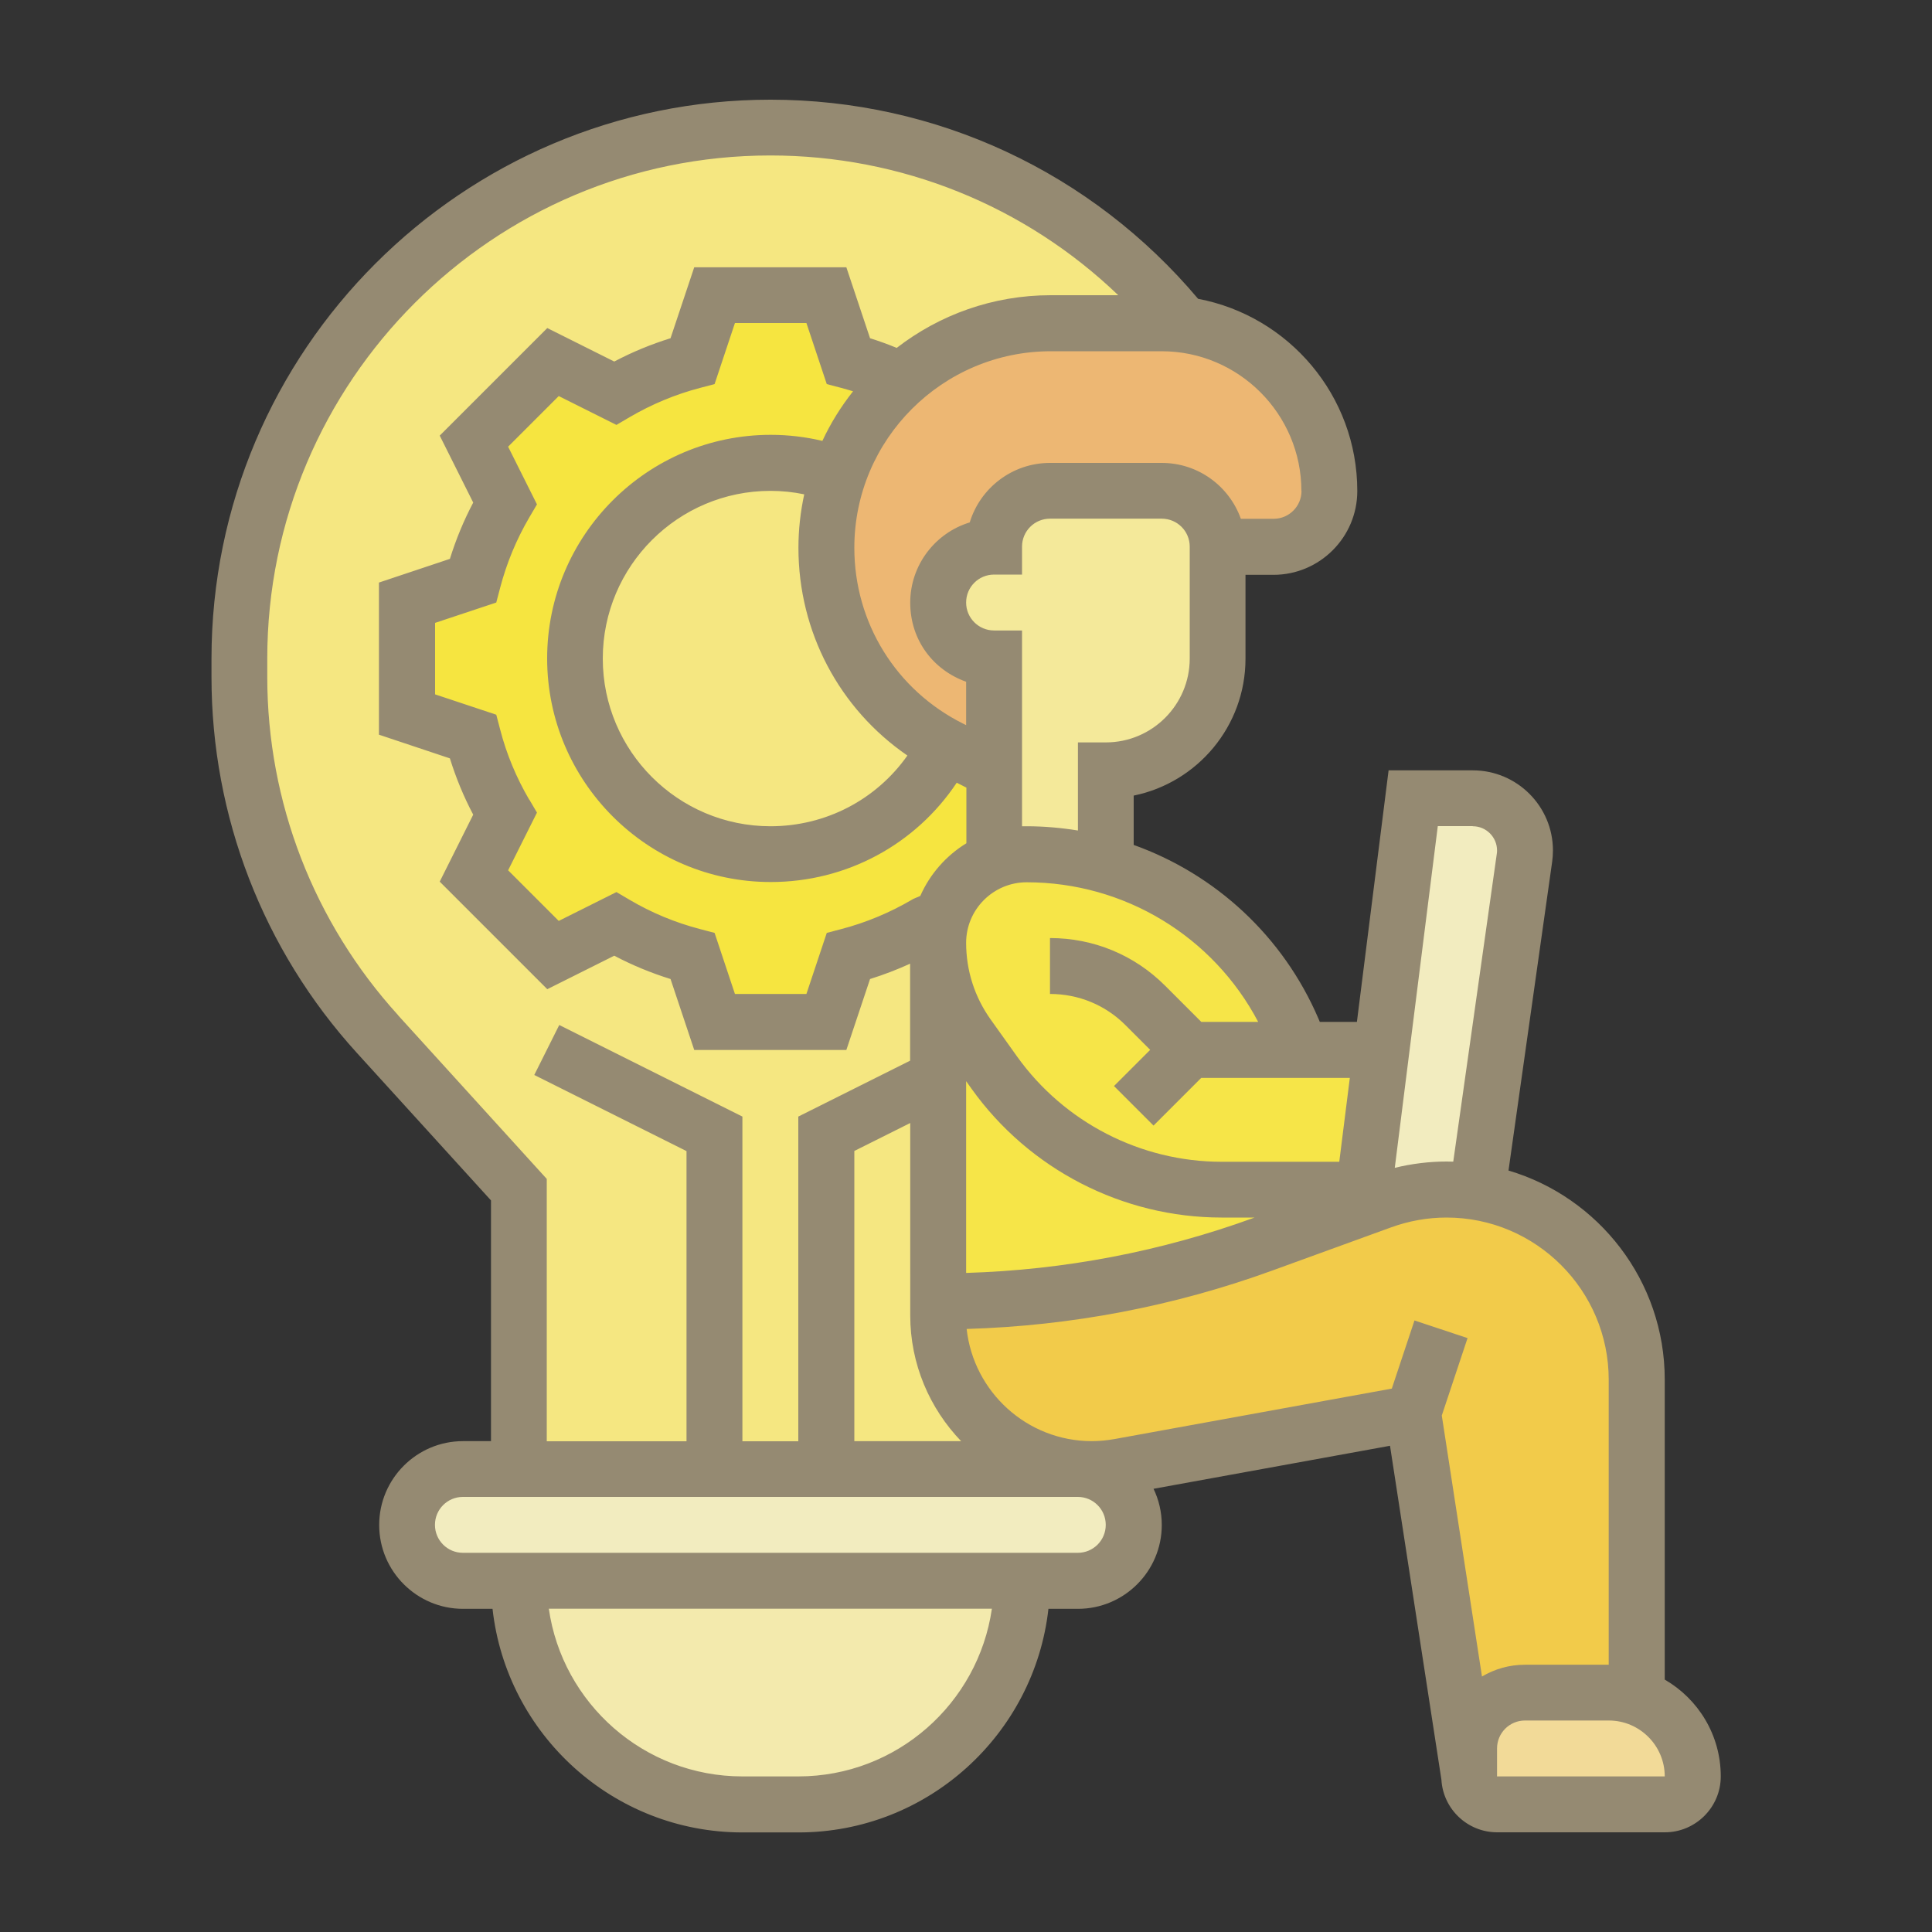<?xml version="1.0" encoding="UTF-8"?>
<svg id="new" xmlns="http://www.w3.org/2000/svg" viewBox="0 0 150 150">
  <rect x="0" y="0" width="150" height="150" fill="#333333" stroke="none"/>
  <defs>
    <style>
      .cls-1 {
        fill: #f3eaad;
      }

      .cls-2 {
        fill: #f6e540;
      }

      .cls-3 {
        fill: #f6e548;
      }

      .cls-4 {
        fill: #958a72;
      }

      .cls-5 {
        fill: #f4e99a;
      }

      .cls-6 {
        fill: #f5e781;
      }

      .cls-7 {
        fill: #f2da98;
      }

      .cls-8 {
        fill: #f2cb4a;
      }

      .cls-9 {
        fill: #f2ecbf;
      }

      .cls-10 {
        fill: #edb773;
      }
    </style>
  </defs>
  <g>
    <path class="cls-1" d="M40.28,122.74h39.06c0,9.59-7.77,17.36-17.36,17.36h-4.34c-9.59,0-17.36-7.77-17.36-17.36Z"/>
    <path class="cls-9" d="M83.9,114.06c2.29,.12,4.12,2.01,4.12,4.33,0,1.2-.49,2.28-1.27,3.07-.79,.78-1.87,1.27-3.07,1.27H35.94c-2.4,0-4.34-1.94-4.34-4.34,0-1.2,.49-2.28,1.27-3.07,.79-.78,1.87-1.27,3.07-1.27h47.74c.08,0,.15,0,.22,0Z"/>
    <path class="cls-6" d="M72.83,102.11v-28.93c0-.69,.1-1.36,.3-1.99,.33-1.09,.92-2.07,1.71-2.86,.66-.66,1.45-1.18,2.33-1.53h0v-6.99l-3.38-1.69c-.13-.07-.26-.13-.39-.2-2.78-1.48-5.05-3.64-6.65-6.23-1.67-2.7-2.6-5.86-2.6-9.16,0-1.97,.33-3.87,.94-5.64,.98-2.86,2.68-5.38,4.88-7.36,3.08-2.76,7.16-4.43,11.62-4.43h8.6c.57,0,1.13,.04,1.67,.11h0c-7.56-9.33-19.11-15.3-32.05-15.3-11.39,0-21.69,4.61-29.15,12.08-7.46,7.46-12.08,17.77-12.08,29.15v1.42c0,10.26,3.82,20.14,10.72,27.73l10.98,12.08v21.7h43.4c.08,0,.15,0,.22,0v-.04c-2.95-.21-5.6-1.49-7.57-3.47-2.16-2.16-3.5-5.15-3.5-8.44h0Z"/>
    <path class="cls-3" d="M101.04,81.51l-.67-1.55c-1.77-4.14-4.69-7.55-8.29-9.92-1.91-1.26-4.01-2.23-6.23-2.86-1.97-.56-4.04-.86-6.15-.86-.89,0-1.74,.17-2.53,.48h0c-.88,.35-1.67,.87-2.33,1.53-.79,.79-1.39,1.77-1.71,2.86-.19,.63-.3,1.3-.3,1.99v27.85c4.31,0,8.6-.38,12.82-1.12,4.22-.75,8.38-1.86,12.43-3.33l7.62-2.77,.18-1.46,1.36-10.85h-6.22Z"/>
    <path class="cls-10" d="M103.21,38.11c0,2.4-1.94,4.34-4.34,4.34h-4.34c0-2.4-1.94-4.34-4.34-4.34h-8.68c-1.2,0-2.28,.49-3.07,1.27-.78,.79-1.27,1.87-1.27,3.07-1.2,0-2.28,.49-3.07,1.27-.78,.79-1.27,1.87-1.27,3.07s.49,2.28,1.27,3.07c.79,.78,1.87,1.27,3.07,1.27v8.68l-3.38-1.69c-.13-.07-.26-.13-.39-.2-2.78-1.48-5.05-3.64-6.65-6.23-1.67-2.7-2.6-5.86-2.6-9.16,0-1.97,.33-3.87,.94-5.64,.98-2.86,2.68-5.38,4.88-7.36,3.08-2.76,7.16-4.43,11.62-4.43h8.6c.57,0,1.13,.04,1.67,.11,2.93,.37,5.55,1.72,7.53,3.71,2.36,2.35,3.81,5.61,3.81,9.21Z"/>
    <path class="cls-5" d="M94.53,42.45v8.68c0,4.79-3.89,8.68-8.68,8.68v7.37c-1.97-.56-4.04-.86-6.15-.86-.89,0-1.74,.17-2.53,.48v-15.67c-1.2,0-2.28-.49-3.07-1.27-.78-.79-1.27-1.87-1.27-3.07s.49-2.28,1.27-3.07c.79-.78,1.87-1.27,3.07-1.27,0-1.2,.49-2.28,1.27-3.07,.79-.78,1.87-1.27,3.07-1.27h8.68c2.4,0,4.34,1.94,4.34,4.34Z"/>
    <path class="cls-2" d="M77.17,66.8h0c-.88,.35-1.67,.87-2.33,1.53-.79,.79-1.39,1.77-1.71,2.86l-1.26,.54c-1.86,1.09-3.88,1.94-6.01,2.49l-1.7,5.11h-8.68l-1.7-5.11c-2.13-.56-4.15-1.4-6.01-2.49l-4.83,2.41-6.14-6.14,2.41-4.83c-1.09-1.86-1.94-3.88-2.49-6.01l-5.11-1.7v-8.68l5.11-1.7c.56-2.13,1.4-4.15,2.49-6.01l-2.41-4.83,6.14-6.14,4.83,2.41c1.86-1.09,3.88-1.94,6.01-2.49l1.7-5.11h8.68l1.7,5.11c1.43,.37,2.8,.87,4.11,1.49-2.21,1.97-3.91,4.5-4.88,7.36-1.64-.61-3.42-.94-5.28-.94-8.39,0-15.19,6.8-15.19,15.19s6.8,15.19,15.19,15.19c5.95,0,11.1-3.42,13.59-8.4,.13,.07,.25,.14,.39,.2l3.38,1.69v6.99Z"/>
    <path class="cls-7" d="M131.42,137.93c0,.6-.24,1.14-.63,1.54-.39,.39-.94,.63-1.54,.63h-13.02c-1.2,0-2.17-.97-2.17-2.17v-2.17c0-2.4,1.94-4.34,4.34-4.34h6.51c.76,0,1.49,.13,2.17,.37,2.53,.9,4.34,3.31,4.34,6.14Z"/>
    <path class="cls-8" d="M109.72,109.72l-22.81,4.15c-.71,.13-1.42,.19-2.14,.19-.29,0-.58-.01-.87-.03-2.95-.21-5.61-1.49-7.58-3.47-2.16-2.16-3.5-5.15-3.5-8.44v-1.08c4.31,0,8.6-.38,12.82-1.12,4.22-.75,8.38-1.86,12.43-3.33l7.62-2.77,1.57-.57c1.62-.59,3.32-.89,5.04-.89,.81,0,1.6,.07,2.37,.19,3.13,.5,5.92,1.99,8.06,4.13,2.67,2.67,4.32,6.36,4.32,10.43v24.67c-.68-.24-1.41-.37-2.17-.37h-6.51c-2.4,0-4.34,1.94-4.34,4.34v2.17l-4.34-28.21Z"/>
    <path class="cls-9" d="M118.4,66.04c0,.19-.01,.38-.04,.57l-3.67,25.95c-.77-.12-1.56-.19-2.37-.19-1.72,0-3.43,.3-5.04,.89l-1.57,.57,.18-1.46,1.36-10.85,2.46-19.53h4.62c2.24,0,4.05,1.81,4.05,4.05h0Z"/>
  </g>
  <path class="cls-4" d="M129.25,130.41v-23.3c0-7.67-5.13-14.16-12.13-16.23l3.39-23.98c.04-.29,.06-.58,.06-.87,0-3.43-2.79-6.22-6.22-6.22h-6.54l-2.46,19.53h-2.88l-.1-.24c-2.75-6.42-8.01-11.23-14.35-13.5v-3.83c4.95-1.01,8.68-5.39,8.68-10.63v-6.51h2.17c3.59,0,6.51-2.92,6.51-6.51,0-7.41-5.33-13.59-12.36-14.92-8.28-9.83-20.33-15.46-33.2-15.46-23.93,0-43.4,19.47-43.4,43.4v1.42c0,10.82,4.01,21.19,11.29,29.19l10.41,11.45v18.69h-2.17c-3.59,0-6.51,2.92-6.51,6.51s2.92,6.51,6.51,6.51h2.29c1.08,9.75,9.37,17.36,19.41,17.36h4.34c10.03,0,18.32-7.61,19.41-17.36h2.29c3.59,0,6.51-2.92,6.51-6.51,0-1-.23-1.96-.64-2.81l18.36-3.34,3.99,25.92c.13,2.28,2.02,4.09,4.33,4.09h13.02c2.39,0,4.34-1.95,4.34-4.34,0-3.21-1.75-6.01-4.34-7.51h0Zm-14.9-66.26c1.04,0,1.88,.85,1.88,1.88,0,.09,0,.18-.02,.26l-3.38,23.9c-.17,0-.34-.01-.51-.01-1.36,0-2.71,.17-4.03,.49l3.34-26.53h2.71Zm-73.26-2.06c-1-1.71-1.77-3.55-2.26-5.46l-.3-1.14-4.75-1.58v-5.55l4.75-1.58,.3-1.14c.5-1.91,1.26-3.75,2.26-5.46l.6-1.02-2.24-4.48,3.93-3.93,4.48,2.24,1.02-.6c1.71-1,3.55-1.77,5.46-2.27l1.14-.3,1.58-4.74h5.55l1.58,4.74,1.14,.3c.3,.08,.6,.17,.9,.26-.93,1.18-1.74,2.47-2.38,3.85-1.31-.31-2.65-.47-4.01-.47-9.57,0-17.36,7.79-17.36,17.36s7.79,17.36,17.36,17.36c5.88,0,11.24-2.91,14.44-7.71l.75,.38v4.32c-1.57,.96-2.83,2.39-3.58,4.09l-.54,.23-.12,.07c-1.71,1-3.55,1.77-5.46,2.27l-1.14,.3-1.58,4.74h-5.55l-1.58-4.74-1.14-.3c-1.91-.5-3.75-1.26-5.46-2.27l-1.02-.6-4.48,2.24-3.93-3.93,2.24-4.48-.6-1.02Zm29.36-3.43c-2.42,3.43-6.34,5.49-10.63,5.49-7.18,0-13.02-5.84-13.02-13.02s5.84-13.02,13.02-13.02c.89,0,1.76,.09,2.62,.27-.29,1.34-.45,2.73-.45,4.15,0,6.54,3.18,12.5,8.46,16.13Zm.22,40.21v3.25c0,3.79,1.51,7.23,3.95,9.77h-8.29v-22.53l4.34-2.17v11.68Zm4.34-14.93l.42,.59c4.47,6.26,11.73,10,19.42,10h2.56l-.06,.02c-7.2,2.62-14.71,4.05-22.34,4.28v-14.89h0Zm22.68-4.6h-4.42l-2.81-2.81c-2.39-2.39-5.56-3.7-8.94-3.7v4.34c2.22,0,4.31,.86,5.87,2.43l1.91,1.91-2.81,2.81,3.07,3.07,3.7-3.7h11.54l-.82,6.51h-9.13c-6.29,0-12.23-3.06-15.89-8.18l-2.04-2.86c-1.25-1.75-1.91-3.81-1.91-5.96,0-2.59,2.11-4.7,4.7-4.7,7.6,0,14.49,4.21,17.98,10.85h0Zm-5.32-28.21c0,3.59-2.92,6.51-6.51,6.51h-2.17v6.84c-1.3-.21-2.63-.33-3.98-.33-.12,0-.24,0-.36,0v-15.2h-2.17c-1.2,0-2.17-.97-2.17-2.17s.97-2.17,2.17-2.17h2.17v-2.17c0-1.2,.97-2.17,2.17-2.17h8.68c1.2,0,2.17,.97,2.17,2.17v8.68Zm8.68-13.02c0,1.2-.97,2.17-2.17,2.17h-2.54c-.9-2.53-3.31-4.34-6.14-4.34h-8.68c-2.93,0-5.42,1.95-6.23,4.62-2.67,.81-4.62,3.3-4.62,6.23s1.81,5.24,4.34,6.14v3.37l-.24-.12c-5.2-2.6-8.44-7.83-8.44-13.65,0-8.42,6.85-15.26,15.26-15.26h8.6c5.98,0,10.85,4.87,10.85,10.85ZM30.91,78.82c-6.55-7.21-10.16-16.54-10.16-26.27v-1.42c0-21.54,17.52-39.06,39.06-39.06,10.17,0,19.78,3.91,27.01,10.85h-5.24c-4.5,0-8.65,1.53-11.96,4.09-.68-.28-1.37-.53-2.07-.75l-1.84-5.51h-11.81l-1.84,5.51c-1.51,.47-2.97,1.07-4.37,1.81l-5.2-2.6-8.35,8.35,2.6,5.2c-.74,1.4-1.34,2.86-1.81,4.37l-5.51,1.84v11.81l5.51,1.84c.47,1.51,1.07,2.97,1.81,4.37l-2.6,5.2,8.35,8.35,5.2-2.6c1.4,.74,2.86,1.34,4.37,1.81l1.84,5.51h11.81l1.84-5.51c1.06-.33,2.1-.73,3.11-1.19v7.53l-8.68,4.34v25.21h-4.34v-25.21l-14.22-7.11-1.94,3.88,11.82,5.91v22.53h-10.85v-20.37l-11.54-12.7Zm31.07,59.1h-4.34c-7.64,0-13.98-5.67-15.03-13.02h34.4c-1.06,7.35-7.39,13.02-15.03,13.02Zm21.7-17.36H35.94c-1.2,0-2.17-.97-2.17-2.17s.97-2.17,2.17-2.17h47.74c1.2,0,2.17,.97,2.17,2.17s-.97,2.17-2.17,2.17Zm31.38,9.6l-3.12-20.26,2-6.01-4.12-1.37-1.76,5.29-21.54,3.92c-.58,.1-1.16,.16-1.75,.16-5.03,0-9.18-3.82-9.72-8.71,8.12-.24,16.11-1.76,23.77-4.55l9.19-3.34c1.38-.5,2.83-.76,4.3-.76,6.94,0,12.59,5.65,12.59,12.59v22.13h-6.51c-1.22,0-2.36,.34-3.34,.92h0Zm14.19,7.76h-13.02v-2.17c0-1.2,.97-2.17,2.17-2.17h6.51c2.39,0,4.34,1.95,4.34,4.34h0Z"/>
</svg>